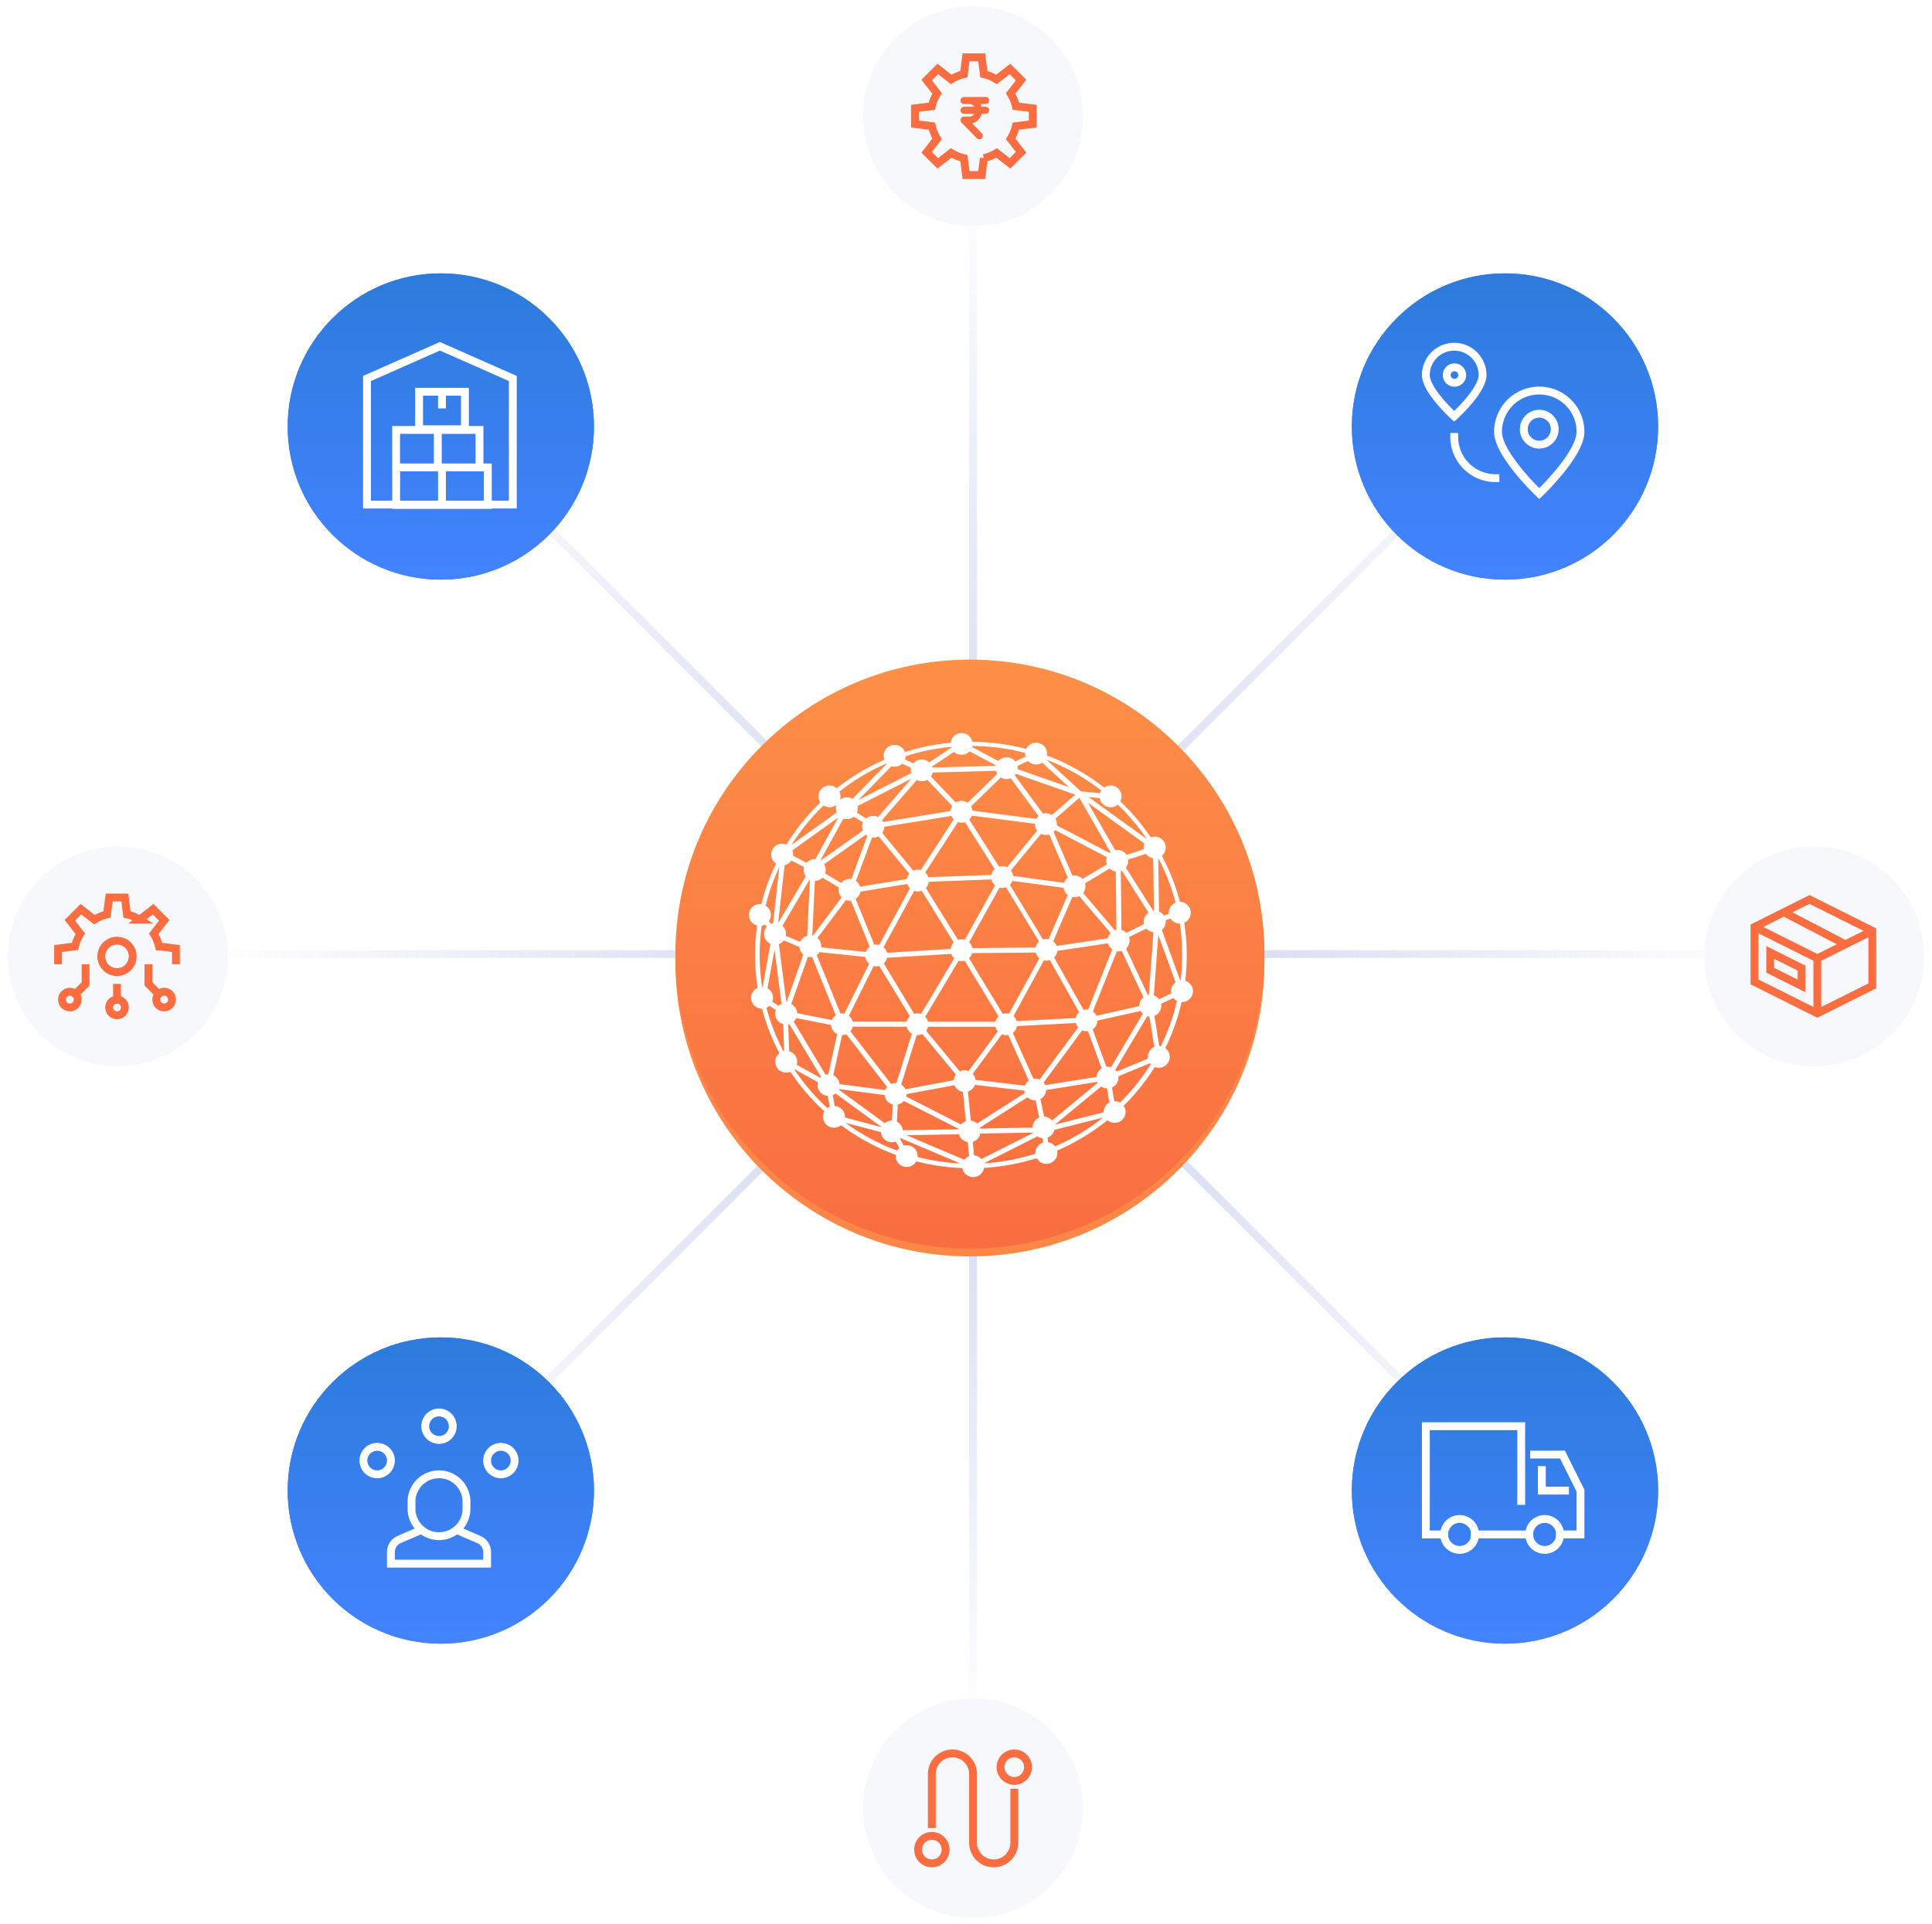 <svg width="492" height="490" fill="none" xmlns="http://www.w3.org/2000/svg"><path transform="rotate(45 386.797 103.707)" stroke="url(#a)" d="M386.797 103.707h1v393h-1z"/><path transform="rotate(-45 108.504 104)" stroke="url(#b)" d="M108.504 104h1v393h-1z"/><path stroke="url(#c)" d="M247.297 46.5h1v393h-1z"/><path transform="rotate(-90 51.297 243.5)" stroke="url(#d)" d="M51.297 243.5h1v393h-1z"/><g filter="url(#e)"><path d="M322 243c0 41.421-33.579 75-75 75s-75-33.579-75-75 33.579-75 75-75 75 33.579 75 75Z" fill="#FD8746"/></g><path d="M322 243c0 41.421-33.579 75-75 75s-75-33.579-75-75 33.579-75 75-75 75 33.579 75 75Z" fill="url(#f)"/><path fill-rule="evenodd" clip-rule="evenodd" d="M281.189 200.961a54.904 54.904 0 0 0-14.939-8.346 2.44 2.44 0 0 0 .094-.672c0-1.364-1.119-2.47-2.5-2.47a2.5 2.5 0 0 0-2.353 1.633 55.051 55.051 0 0 0-14.136-1.863c-.116-1.258-1.186-2.243-2.49-2.243-1.376 0-2.492 1.099-2.499 2.457a54.812 54.812 0 0 0-12.115 2.463 2.495 2.495 0 0 0-2.431-1.892c-1.381 0-2.5 1.106-2.5 2.47 0 .42.106.816.294 1.163a54.94 54.94 0 0 0-12.555 7.494 2.505 2.505 0 0 0-1.834-.792c-1.381 0-2.5 1.106-2.5 2.47 0 .605.22 1.159.585 1.588a54.587 54.587 0 0 0-8.922 11.067 2.508 2.508 0 0 0-1.208-.307c-1.381 0-2.5 1.106-2.5 2.47 0 .945.537 1.766 1.326 2.181a53.14 53.14 0 0 0-3.909 10.798 2.554 2.554 0 0 0-.597-.07c-1.381 0-2.5 1.105-2.5 2.47 0 1.248.937 2.279 2.153 2.446a53.41 53.41 0 0 0-.565 7.77c0 2.91.234 5.767.686 8.554a2.474 2.474 0 0 0-1.707 2.343c0 1.364 1.12 2.47 2.5 2.47.073 0 .145-.003.216-.009a53.273 53.273 0 0 0 4.581 11.732 2.46 2.46 0 0 0-1.161 2.086c0 1.364 1.119 2.47 2.5 2.47.432 0 .838-.108 1.192-.299a54.65 54.65 0 0 0 8.934 10.425 2.441 2.441 0 0 0-.464 1.434c0 1.364 1.119 2.47 2.5 2.47.699 0 1.331-.283 1.785-.74a54.87 54.87 0 0 0 14.29 7.767 2.482 2.482 0 0 0-.051.498c0 1.365 1.119 2.471 2.5 2.471a2.501 2.501 0 0 0 2.293-1.485 54.94 54.94 0 0 0 12.146 1.783c.097 1.277 1.176 2.284 2.493 2.284 1.335 0 2.425-1.033 2.497-2.334a55.104 55.104 0 0 0 13.834-2.548 2.5 2.5 0 0 0 2.306 1.515c1.38 0 2.5-1.106 2.5-2.47 0-.274-.045-.537-.128-.783a54.93 54.93 0 0 0 13.203-7.957 2.51 2.51 0 0 0 1.813.768c1.38 0 2.499-1.106 2.499-2.47 0-.614-.227-1.176-.602-1.608a54.31 54.31 0 0 0 8.208-10.232c.341.173.729.271 1.139.271 1.381 0 2.5-1.106 2.5-2.47 0-.905-.493-1.697-1.228-2.127a52.814 52.814 0 0 0 4.299-12.153c.111.015.224.022.339.022 1.381 0 2.5-1.105 2.5-2.469a2.48 2.48 0 0 0-2-2.421 53.22 53.22 0 0 0 .406-6.788c0-2.869-.228-5.687-.668-8.437a2.472 2.472 0 0 0 1.699-2.34c0-1.364-1.119-2.47-2.5-2.47-.066 0-.131.003-.196.008a53.21 53.21 0 0 0-4.755-12.118 2.46 2.46 0 0 0 1.082-2.035c0-1.364-1.119-2.47-2.499-2.47-.409 0-.794.096-1.134.268a54.628 54.628 0 0 0-8.015-9.48 2.44 2.44 0 0 0 .399-1.339c0-1.364-1.119-2.47-2.5-2.47-.623 0-1.193.225-1.63.598Zm-34.347-9.979a2.504 2.504 0 0 1-1.977.958 2.508 2.508 0 0 1-1.869-.83l-6.001 4.001c.105.209.181.436.222.673l16.646-.433c.022-.188.066-.369.129-.541l-7.15-3.828Zm-9.602 5.476 16.634-.434c.064.416.233.797.48 1.117l-7.92 7.696a2.514 2.514 0 0 0-1.569-.546c-.564 0-1.085.185-1.503.497l-6.686-7.005c.309-.367.512-.824.564-1.325Zm9.662 8.869 7.934-7.71c.42.314.942.5 1.509.5.41 0 .798-.098 1.14-.271l7.394 10.055a2.488 2.488 0 0 0-.814.986l-16.699-2.143a2.443 2.443 0 0 0-.464-1.417Zm19.444 2.104c.587 0 1.127.2 1.554.535l6.512-5.688-15.823-5.541a2.481 2.481 0 0 1-.546.723l7.444 10.121c.268-.097.557-.15.859-.15Zm2.5 2.47c0 .164-.016.324-.047.479l13.822 7.236c.162-.187.353-.351.565-.483l-8.248-14.415-6.567 5.735c.299.407.475.907.475 1.448Zm17.891 8.174a2.504 2.504 0 0 0-2.215-1.324c-.248 0-.487.035-.713.102l-7.692-13.444 15.711 11.348a2.439 2.439 0 0 0-.173 1.742l-4.918 1.576Zm-.417 2.861a2.443 2.443 0 0 0 .648-2.226l4.954-1.588a2.506 2.506 0 0 0 2.044 1.2l.211 13.925a2.52 2.52 0 0 0-.64.054l-7.217-11.365Zm-1.197.683c.234-.057.455-.147.658-.264l7.103 11.184a2.467 2.467 0 0 0-1.316 2.176c0 .282.048.552.136.804l-4.932 2.423a2.51 2.51 0 0 0-1.486-.835l-.163-15.488Zm-2.499-.79a2.508 2.508 0 0 0 1.818.861l.162 15.397c-.28.029-.547.104-.792.217l-8.38-9.874a2.45 2.45 0 0 0 .512-2.589l6.68-4.012Zm-9.011 7.376c-.246 0-.483-.036-.708-.101l-5.068 11.734a2.47 2.47 0 0 1 1.036 1.421l13.514-2.019a2.45 2.45 0 0 1 .849-1.567l-8.336-9.821a2.506 2.506 0 0 1-1.287.353Zm-1.329-.378a2.464 2.464 0 0 1-1.168-1.977l-13.498-1.822a2.465 2.465 0 0 1-.826 1.26l8.675 14.342a2.514 2.514 0 0 1 1.755-.084l5.062-11.719Zm-15.978-2.229 8.697 14.291a2.46 2.46 0 0 0-1.031 1.741l-16.618.145a2.453 2.453 0 0 0-.948-1.71l7.983-14.35a2.53 2.53 0 0 0 1.917-.117Zm-2.525-.188-7.964 14.315a2.527 2.527 0 0 0-1.969.028l-8.464-13.632a2.447 2.447 0 0 0 .841-1.825l16.499-.61c.09.714.487 1.333 1.057 1.724Zm-1.063-2.276-16.555.59a2.466 2.466 0 0 0-.955-1.439l8.62-13.276c.316.143.667.222 1.037.222.353 0 .689-.072.993-.202l7.837 12.382a2.459 2.459 0 0 0-.977 1.723Zm1.571-2.054-7.848-12.401c.4-.321.697-.761.837-1.267l16.594 2.13a2.443 2.443 0 0 0 .631 2.028l-7.99 9.704a2.532 2.532 0 0 0-2.224-.194Zm2.75.621 7.989-9.701a2.5 2.5 0 0 0 1.318.371c.36 0 .702-.075 1.011-.21l4.94 11.473a2.472 2.472 0 0 0-1.12 1.545l-13.472-1.819a2.442 2.442 0 0 0-.666-1.659Zm10.904-9.9 4.977 11.56c.22-.063.453-.096.693-.096.818 0 1.543.387 2 .987l6.641-3.99a2.443 2.443 0 0 1-.003-2.077l-13.678-7.161c-.155.3-.37.564-.63.777Zm5.54-10.562-14.679-5.142a2.47 2.47 0 0 0-.068-1.174l3.135-1.462a2.51 2.51 0 0 0 1.973.952c.6 0 1.151-.209 1.582-.557l8.057 7.383Zm-7.593-7.877 9.216 8.445.152.053-.006.016 5.121.446a2.45 2.45 0 0 1 .502-1.042 54.289 54.289 0 0 0-14.785-8.25 2.478 2.478 0 0 1-.2.332ZM196 233.03c0 .627-.236 1.199-.626 1.635l.893.977c.269-.13.564-.214.876-.241l1.704-15.302a2.6 2.6 0 0 1-.332-.066 52.793 52.793 0 0 0-3.888 10.791A2.468 2.468 0 0 1 196 233.03Zm-1.143 2.074c-.332.213-.719.35-1.134.386a53.078 53.078 0 0 0-.567 7.756c0 2.871.23 5.69.672 8.438a2.712 2.712 0 0 1 .626.018l2.091-11.507a2.474 2.474 0 0 1-1.678-2.334c0-.73.32-1.386.83-1.838l-.84-.919Zm4.676-15.008-1.708 15.336c.149.028.293.068.431.12l7.3-12.393a2.442 2.442 0 0 1-.417-2.453l-3.729-1.938a2.496 2.496 0 0 1-1.877 1.328Zm2.101-1.973 3.831 1.992a2.505 2.505 0 0 1 2.345-.984l6.253-11.371a2.758 2.758 0 0 1-.211-.193l-12.463 8.927a2.43 2.43 0 0 1 .245 1.629Zm-.643-2.175 12.461-8.927a2.44 2.44 0 0 1-.133-2.037l-.453-.287a2.506 2.506 0 0 1-1.641.606 2.509 2.509 0 0 1-1.548-.53 54.068 54.068 0 0 0-8.848 11.022c.056.048.11.099.162.153Zm-6.155 40.546a52.623 52.623 0 0 0 4.527 11.601c.195-.069.402-.115.617-.134l-.234-7.352a2.48 2.48 0 0 1-2.043-2.429c0-.376.085-.732.237-1.051l-2.023-1.324c-.29.315-.661.555-1.081.689Zm1.467-1.245 2.009 1.315a2.497 2.497 0 0 1 1.028-.703l-1.998-15.53c-.043 0-.086-.002-.128-.004l-2.103 11.571a2.468 2.468 0 0 1 1.456 2.245c0 .398-.095.773-.264 1.106Zm1.716-15.003 1.99 15.471a2.497 2.497 0 0 1 .451.006l4.463-12.692a2.46 2.46 0 0 1-1.079-2.033l.001-.032-4.352-1.804a2.509 2.509 0 0 1-1.474 1.084Zm1.751-1.7 4.182 1.734a2.492 2.492 0 0 1 1.905-1.705l.698-14.7a2.493 2.493 0 0 1-.483-.253l-7.217 12.254a2.458 2.458 0 0 1 .915 2.67Zm6.771-.01.689-14.499a2.527 2.527 0 0 0 2.168-.876l4.561 2.731a2.455 2.455 0 0 0 .771 2.625l-7.603 10.135a2.465 2.465 0 0 0-.586-.116Zm8.767-9.657-7.559 10.076a2.459 2.459 0 0 1 1.036 2.581l11.939 1.252a2.479 2.479 0 0 1 1.123-1.533l-4.977-12.208a2.52 2.52 0 0 1-1.562-.168Zm2.203-.062 4.96 12.166a2.542 2.542 0 0 1 1.553.058l8.089-14.879a2.473 2.473 0 0 1-.831-1.361l-12.446 2.046a2.47 2.47 0 0 1-1.325 1.97Zm7.087 12.523 8.079-14.823a2.527 2.527 0 0 0 2.14-.021l8.452 13.613a2.455 2.455 0 0 0-.903 1.864l-16.739 1.003a2.466 2.466 0 0 0-1.029-1.636Zm18.654-32.692-8.645 13.314a2.5 2.5 0 0 0-.882-.158c-.448 0-.869.116-1.233.32l-8.198-9.971a2.44 2.44 0 0 0 .561-1.818l17.617-2.858c.142.462.416.867.78 1.171Zm-19.46 3.962 8.158 9.924a2.448 2.448 0 0 0-.72 1.593l-12.428 2.043a2.476 2.476 0 0 0-1.182-1.664l4.249-11.505a2.51 2.51 0 0 0 1.923-.391Zm-6.801 11.635 4.235-11.466a2.496 2.496 0 0 1-.728-.559l-11.064 7.821a2.444 2.444 0 0 1 .326 2.549l4.492 2.69a2.505 2.505 0 0 1 2.739-1.035Zm3.127-12.585-11.188 7.909a2.482 2.482 0 0 0-.447-.252l6.16-11.201a2.523 2.523 0 0 0 2.763-.492l2.775 1.758c-.2.355-.314.763-.314 1.198 0 .387.09.754.251 1.08Zm-18.269 60.621a54.042 54.042 0 0 0 8.849 10.33c.266-.235.584-.415.935-.521l-.563-3.25-.07.001c-1.381 0-2.5-1.105-2.5-2.469 0-.309.057-.604.162-.877l-6.474-3.571a2.541 2.541 0 0 1-.339.357Zm.676-.943 6.463 3.566c.144-.192.315-.362.508-.506l-8.361-13.925a2.538 2.538 0 0 1-.706.167l.235 7.353a2.48 2.48 0 0 1 2.039 2.429c0 .324-.063.633-.178.916Zm7.566 2.732-8.364-13.932c.393-.299.693-.711.851-1.186l9.339 1.854-.001.042v.027c0 1.055.67 1.956 1.613 2.31l-2.342 10.723a2.514 2.514 0 0 0-1.096.162Zm1.937-13.928-9.328-1.853a2.473 2.473 0 0 0-1.575-2.406l4.412-12.546a2.537 2.537 0 0 0 1.444.05l6.229 15.323c-.56.306-.989.817-1.182 1.432Zm-3.492-17.954a2.499 2.499 0 0 1-.925.94l6.236 15.341a2.538 2.538 0 0 1 1.326.051l6.553-13.136a2.457 2.457 0 0 1-1.067-1.926l-12.123-1.27Zm5.956 43.562a54.286 54.286 0 0 0 14.123 7.67c.176-.38.447-.709.783-.955l-1.151-2.092a2.519 2.519 0 0 1-1.115.259c-1.38 0-2.499-1.106-2.499-2.471v-.042l-10-2.627a2.377 2.377 0 0 1-.141.258Zm.341-.902 9.905 2.601a2.51 2.51 0 0 1 .191-.456l-12.163-8.873a2.517 2.517 0 0 1-1.024.611l.564 3.252.059-.001c1.381 0 2.5 1.106 2.5 2.47 0 .135-.011.267-.032.396Zm10.498 1.601-12.153-8.865a2.4 2.4 0 0 0 .226-.534l12.138 1.585a2.48 2.48 0 0 0 2.103 2.418l-.221 4.655a2.508 2.508 0 0 0-2.093.741Zm.298-8.482-12.129-1.584v-.011a2.473 2.473 0 0 0-1.646-2.323l2.339-10.714a2.511 2.511 0 0 0 1.419-.291l10.676 13.81a2.461 2.461 0 0 0-.659 1.113Zm-9.469-15.323 10.674 13.807a2.52 2.52 0 0 1 1.648-.269l4.094-13.057a2.477 2.477 0 0 1-1.447-1.932l-14.232-.017a2.448 2.448 0 0 1-.737 1.468Zm12.97 13.746c.583.279 1.04.774 1.263 1.381l12.763-2.394-.001-.015c0-.649.254-1.239.668-1.68l-8.886-10.715a2.51 2.51 0 0 1-1.708.349l-4.099 13.074Zm1.412 2.224c0 .288-.05.565-.141.822l14.438 7.348a2.502 2.502 0 0 1 1.438-1.011l-.787-7.946a2.496 2.496 0 0 1-2.238-1.783l-12.717 2.385c.005.061.007.123.007.185Zm-.454 1.421a2.505 2.505 0 0 1-1.761 1.033l-.228 4.815a2.47 2.47 0 0 1 1.534 2.278v.013l14.794-.257a2.43 2.43 0 0 1 .112-.528l-14.451-7.354Zm-.569 8.866.016-.052 14.917-.259a2.491 2.491 0 0 0 2.277 2.035l.365 4.041a2.506 2.506 0 0 0-1.408 1.078l-16.167-6.843Zm-.706 1.089a2.46 2.46 0 0 0 .414-.479l16.187 6.851a2.427 2.427 0 0 0-.064.293 54.438 54.438 0 0 1-12.002-1.756c.027-.146.041-.297.041-.452 0-1.364-1.119-2.469-2.5-2.469-.315 0-.616.057-.893.162l-1.183-2.15Zm18.141-4.298-.784-7.912a2.492 2.492 0 0 0 1.906-1.797l13.036 1.509c.001.364.081.708.224 1.019l-12.548 8.014a2.508 2.508 0 0 0-1.834-.833Zm14.249-8.867a2.485 2.485 0 0 1 1.166-1.482l-5.448-12.094a2.547 2.547 0 0 1-1.874-.197l-7.726 10.468c.501.443.82 1.081.834 1.794l13.048 1.511Zm2.409-1.808c.445 0 .862.114 1.223.315l10.115-13.684a2.454 2.454 0 0 1-.74-1.405l-15.488.807a2.463 2.463 0 0 1-1.178 1.925l5.458 12.116c.195-.048.4-.074.61-.074Zm1.767.722c.271.267.48.596.604.963l13.543-2.158-.001-.082c0-.966.562-1.803 1.38-2.209l-3.656-9.982a2.53 2.53 0 0 1-1.747-.227l-10.123 13.695Zm.733 1.748c0 1.016-.62 1.888-1.507 2.267l1.051 4.931a2.507 2.507 0 0 1 2.212 1.118l12.081-9.964a2.447 2.447 0 0 1-.308-.631l-13.532 2.156.003.123Zm-2.5 2.47a2.506 2.506 0 0 1-1.91-.877l-12.536 8.006c.101.206.174.428.214.66l13.915-.268a2.473 2.473 0 0 1 1.691-2.67l-1.039-4.873c-.11.014-.221.022-.335.022Zm-46.725-19.455 14.247.017a2.465 2.465 0 0 1 .963-1.612l-8.056-13.237a2.521 2.521 0 0 1-1.708.022l-6.544 13.118c.579.377.99.985 1.098 1.692Zm8.753-16.852a2.464 2.464 0 0 1-.961 1.669l7.987 13.267c.291-.117.609-.181.943-.181.377 0 .734.082 1.055.23l8.73-14.628a2.473 2.473 0 0 1-.946-1.364l-16.808 1.007Zm9.597 15.351 8.758-14.675a2.52 2.52 0 0 0 1.789-.018l8.877 14.642a2.457 2.457 0 0 0-.909 1.586h-17.667a2.452 2.452 0 0 0-.848-1.535Zm.849 2.209h17.665a2.46 2.46 0 0 0 .745 1.446l-7.741 10.487a2.509 2.509 0 0 0-1.099-.251c-.478 0-.925.133-1.305.363l-8.891-10.72c.331-.361.556-.819.626-1.325Zm27.399 26.938-14.084.272a2.481 2.481 0 0 1-1.991 2.163l.359 3.977h.052c.826 0 1.559.396 2.014 1.006l13.891-6.996a2.41 2.41 0 0 1-.241-.422Zm.727.933-14.051 7.077c.055.143.096.292.123.446a54.205 54.205 0 0 0 13.705-2.547 2.477 2.477 0 0 1 1.944-2.81l-.157-1.625h-.002a2.507 2.507 0 0 1-1.562-.541Zm2.24.45.162 1.666c.824.051 1.54.495 1.957 1.145a54.39 54.39 0 0 0 13.086-7.926 2.327 2.327 0 0 1-.12-.246l-13.293 3.362a2.483 2.483 0 0 1-1.792 1.999Zm1.801-2.696 13.11-3.316a2.47 2.47 0 0 1 1.465-2.555l-.652-4.036a2.51 2.51 0 0 1-1.773-.586l-12.237 10.092c.04.129.069.263.087.401Zm15.593-6.084c.526 0 1.015.161 1.418.436a54.064 54.064 0 0 0 8.154-10.168 2.519 2.519 0 0 1-.48-.579l-8.472 3.489c.039.172.059.35.059.533 0 1.08-.702 1.998-1.679 2.334l.643 3.98a2.61 2.61 0 0 1 .357-.025Zm-2.295-8.715-3.665-10.006a2.464 2.464 0 0 0 1.289-2.331l11.461-2.562c.171.392.441.732.78.988l-8.376 14.079a2.523 2.523 0 0 0-1.489-.168Zm2.068.524 8.39-14.103c.286.113.598.174.924.174h.037l1.312 8.213a2.475 2.475 0 0 0-1.692 2.338c0 .22.029.434.084.637l-8.444 3.478a2.483 2.483 0 0 0-.611-.737Zm11.471-5.848c.237 0 .465.033.682.093a52.553 52.553 0 0 0 4.299-12.057 2.5 2.5 0 0 1-1.165-.944l-3.564 1.694c.06.211.091.434.091.664 0 1.12-.754 2.066-1.789 2.368l1.307 8.186a2.15 2.15 0 0 1 .139-.004Zm-36.412-6.334a2.471 2.471 0 0 0-.961-1.488l7.972-14.641a2.521 2.521 0 0 0 1.791-.096l7.72 13.722c-.542.395-.917 1-1.001 1.693l-15.521.81Zm6.413-16.411-8.004 14.587a2.516 2.516 0 0 0-.858-.149c-.349 0-.682.07-.983.198l-8.868-14.626c.488-.367.836-.907.948-1.528l16.665-.145a2.475 2.475 0 0 0 1.1 1.663Zm3.867-2.04 13.439-2.007a2.472 2.472 0 0 0 1.219 1.761l-6.312 15.792a2.522 2.522 0 0 0-1.505.081l-7.74-13.759c.542-.447.89-1.117.899-1.868Zm21.497 14.56-11.418 2.552a2.486 2.486 0 0 0-1.102-1.311l6.312-15.792a2.54 2.54 0 0 0 1.559-.103l5.75 12.267a2.46 2.46 0 0 0-1.101 2.387Zm2.381-2.794a2.526 2.526 0 0 0-.666.116l-5.771-12.313a2.455 2.455 0 0 0 .742-2.983l4.871-2.393a2.508 2.508 0 0 0 2.035 1.065l-1.211 16.508Zm.679.066 1.222-16.663.104-.031.052-.018 4.833 13.282a2.463 2.463 0 0 0-1.112 2.866l-3.543 1.685a2.505 2.505 0 0 0-1.556-1.121Zm6.84-3.692a2.57 2.57 0 0 1 .553-.081c.283-2.208.43-4.458.43-6.74a52.896 52.896 0 0 0-.624-8.322 2.502 2.502 0 0 1-2.508-1.34l-1.696.596a2.459 2.459 0 0 1-1.005 2.557l4.85 13.33Zm-.625-19.968a52.56 52.56 0 0 0-4.662-11.98 2.628 2.628 0 0 1-.421.139l.214 14.114c.608.2 1.112.626 1.411 1.176l1.712-.601a2.476 2.476 0 0 1 1.746-2.848Zm-7.518-15.899c.1-.11.209-.21.328-.301a53.946 53.946 0 0 0-7.899-9.375 2.506 2.506 0 0 1-1.822.779c-1.326 0-2.411-1.02-2.495-2.309l-4.124-.359 16.012 11.565Zm-30.684-21.324-3.079 1.436a2.506 2.506 0 0 0-2.104-1.135c-.84 0-1.583.409-2.036 1.037l-7.126-3.815c.091-.222.15-.459.173-.707 4.848.009 9.549.651 14.021 1.846a2.46 2.46 0 0 0 .151 1.338Zm-19.124-2.971c.041.227.113.444.213.645l-6.004 4.003a2.509 2.509 0 0 0-1.86-.819c-.857 0-1.612.426-2.063 1.075l-2.629-1.216a2.43 2.43 0 0 0 .256-1.209 54.12 54.12 0 0 1 12.087-2.479Zm-28.679 12.928c0 .499-.149.963-.406 1.351l.327.207a2.51 2.51 0 0 1 2.012-1.003 2.51 2.51 0 0 1 1.462.466l9.191-9.386a2.537 2.537 0 0 1-.43-.411 54.378 54.378 0 0 0-12.52 7.492c.231.375.364.814.364 1.284Zm15.947-8.676 2.713 1.254a2.435 2.435 0 0 0 .023 1.65l-14.648 7.459a2.456 2.456 0 0 0-.146-.201l9.315-9.513c.276.105.577.162.891.162.734 0 1.395-.313 1.852-.811Zm-11.847 12.933 2.766 1.751a2.511 2.511 0 0 1 1.776-.731c.481 0 .93.134 1.311.367l9.196-10.643a2.45 2.45 0 0 1-.144-.179l-14.682 7.476a2.433 2.433 0 0 1-.223 1.959Zm6.379 1.815c.209.223.377.485.491.773l17.671-2.866v-.051c0-.563.19-1.083.512-1.498l-6.706-7.025a2.51 2.51 0 0 1-1.419.436c-.503 0-.972-.147-1.364-.399l-9.185 10.63Z" fill="#fff" stroke="#fff" stroke-width=".6"/><g filter="url(#g)"><circle cx="28" cy="28" transform="matrix(-1 0 0 1 275.797 1)" fill="#F7F8FC" r="28"/><g clip-path="url(#h)" stroke="#F96D41"><path d="M263 31v-4l-4.298-.537a10.902 10.902 0 0 0-1.34-3.237l2.659-3.418-2.829-2.828-3.418 2.658a10.94 10.94 0 0 0-3.237-1.338L250 14h-4l-.537 4.3c-1.144.27-2.237.722-3.237 1.34l-3.418-2.66-2.828 2.828 2.658 3.418c-.617 1-1.069 2.093-1.338 3.237L233 27v4l4.3.537c.27 1.144.722 2.237 1.341 3.237l-2.661 3.418 2.828 2.828 3.418-2.658c1 .618 2.093 1.07 3.237 1.34L246 44h4l.537-4.297a10.914 10.914 0 0 0 3.237-1.341l3.418 2.658 2.829-2.828-2.659-3.418c.618-1 1.07-2.093 1.34-3.237L263 31Z" stroke-width="2" stroke-miterlimit="10" stroke-linecap="square"/><path d="M245.5 25h5.5m-5.5 2.5h5.5m-1.604 6.5-3.896-4h1.375c3.056 0 3.056-5 0-5" stroke-width="1.8" stroke-linecap="round" stroke-linejoin="round"/></g></g><g filter="url(#i)"><circle cx="28" cy="28" transform="matrix(-1 0 0 1 490 215)" fill="#F7F8FC" r="28"/><g clip-path="url(#j)" stroke="#F96D41" stroke-width="2" stroke-miterlimit="10"><path d="m454.273 231.765 15.667 8.166"/><path d="M450.797 246.528V242l8 4v4.528l-8-4Z" stroke-linecap="square"/><path d="m476.797 236.5-14 7-16-8M462.797 243.5v14"/><path d="M476.797 236.5v14l-14 7-16-8v-14l14-7 16 8Z" stroke-linecap="square"/></g></g><g filter="url(#k)"><circle cx="28" cy="28" transform="matrix(-1 0 0 1 58 215)" fill="#F7F8FC" r="28"/><g clip-path="url(#l)" stroke="#F96D41" stroke-width="2" stroke-miterlimit="10" stroke-linecap="square"><path d="M21.797 246v4l-2.586 2.586M40.383 252.586 37.797 250v-4M29.797 254v-3"/><path d="M17.797 256a2 2 0 1 0 0-4 2 2 0 0 0 0 4ZM29.797 258a2 2 0 1 0 0-4 2 2 0 0 0 0 4ZM41.797 256a2 2 0 1 0 0-4 2 2 0 0 0 0 4ZM29.797 247a4 4 0 1 0 0-8 4 4 0 0 0 0 8Z"/><path d="M44.797 244v-3l-4.306-.538a10.9 10.9 0 0 0-1.34-3.227l2.667-3.427-2.83-2.829-3.426 2.666a10.902 10.902 0 0 0-3.227-1.339L31.797 228h-4l-.538 4.306a10.9 10.9 0 0 0-3.227 1.339l-3.427-2.666-2.83 2.829 2.667 3.427a10.898 10.898 0 0 0-1.34 3.227l-4.305.538v3"/></g></g><g filter="url(#m)"><circle cx="28" cy="28" transform="matrix(-1 0 0 1 275.797 431.918)" fill="#F7F8FC" r="28"/><path d="M237.297 464v-12.75a5.247 5.247 0 0 1 5.25-5.25 5.247 5.247 0 0 1 5.25 5.25v17.5a5.247 5.247 0 0 0 5.25 5.25 5.247 5.247 0 0 0 5.25-5.25V456M258.297 453a3.5 3.5 0 1 0 0-7 3.5 3.5 0 0 0 0 7ZM237.297 474a3.5 3.5 0 1 0 0-7 3.5 3.5 0 0 0 0 7Z" stroke="#F96D41" stroke-width="2" stroke-miterlimit="10" stroke-linecap="square"/></g><g filter="url(#n)"><circle cx="39" cy="39" transform="matrix(-1 0 0 1 422.258 69.042)" fill="url(#o)" r="39"/><path d="M344.845 108.042c0 21.215 17.198 38.413 38.413 38.413 21.214 0 38.412-17.198 38.412-38.413 0-21.215-17.198-38.413-38.412-38.413-21.215 0-38.413 17.198-38.413 38.413Z" stroke="url(#p)" stroke-width="1.175"/></g><g clip-path="url(#q)" stroke="#fff" stroke-width="2" stroke-miterlimit="10" stroke-linecap="square"><path d="M391.984 113.25a3.938 3.938 0 1 0 0-7.876 3.938 3.938 0 0 0 0 7.876Z"/><path d="M402.484 109.969c0 5.799-10.5 15.75-10.5 15.75s-10.5-9.951-10.5-15.75a10.501 10.501 0 0 1 17.925-7.425 10.5 10.5 0 0 1 3.075 7.425ZM377.547 95.531c0 3.987-7.219 10.5-7.219 10.5s-7.219-6.513-7.219-10.5a7.218 7.218 0 0 1 14.438 0Z"/><path d="M370.328 97.5a1.97 1.97 0 1 0 0-3.938 1.97 1.97 0 0 0 0 3.938ZM380.828 121.781a10.498 10.498 0 0 1-10.5-10.5"/></g><g filter="url(#r)"><circle cx="39" cy="39" transform="matrix(-1 0 0 1 151.258 340.042)" fill="url(#s)" r="39"/><path d="M73.845 379.042c0 21.215 17.198 38.413 38.413 38.413 21.214 0 38.412-17.198 38.412-38.413 0-21.215-17.198-38.413-38.412-38.413-21.215 0-38.413 17.198-38.413 38.413Z" stroke="url(#t)" stroke-width="1.175"/></g><g clip-path="url(#u)" stroke="#fff" stroke-width="2" stroke-miterlimit="10"><path d="M111.797 366.75a3.5 3.5 0 1 0 0-7 3.5 3.5 0 0 0 0 7ZM127.547 375.5a3.5 3.5 0 1 0 0-7 3.5 3.5 0 0 0 0 7ZM96.047 375.5a3.5 3.5 0 1 0 0-7 3.5 3.5 0 0 0 0 7Z" stroke-linecap="square"/><path d="m107.343 389.65-5.675 2.441a3.5 3.5 0 0 0-2.121 3.217v2.942h24.5v-2.942c0-1.4-.835-2.665-2.121-3.217l-5.689-2.429"/><path d="M111.797 391.25a7 7 0 0 1-7-7v-1.75a7 7 0 1 1 14 0v1.75a7 7 0 0 1-7 7Z" stroke-linecap="square"/></g><g filter="url(#v)"><circle cx="39" cy="39" transform="matrix(-1 0 0 1 422.258 340.042)" fill="url(#w)" r="39"/><path d="M344.845 379.042c0 21.215 17.198 38.413 38.413 38.413 21.214 0 38.412-17.198 38.412-38.413 0-21.215-17.198-38.413-38.412-38.413-21.215 0-38.413 17.198-38.413 38.413Z" stroke="url(#x)" stroke-width="1.175"/></g><g clip-path="url(#y)" stroke="#fff" stroke-width="2" stroke-miterlimit="10" stroke-linecap="square"><path d="M390.672 370.469h7.219l4.593 9.187v11.156h-5.25M389.359 390.812h-13.781M367.703 390.812h-4.594V363.25h24.282v19.031"/><path d="M392.641 374.406v5.25h5.906M371.641 394.75a3.938 3.938 0 1 0-.001-7.875 3.938 3.938 0 0 0 .001 7.875ZM393.297 394.75a3.938 3.938 0 1 0-.001-7.875 3.938 3.938 0 0 0 .001 7.875Z"/></g><g filter="url(#z)"><circle cx="39" cy="39" transform="matrix(-1 0 0 1 151.258 69.042)" fill="url(#A)" r="39"/><path d="M73.845 108.042c0 21.215 17.198 38.413 38.413 38.413 21.214 0 38.412-17.198 38.412-38.413 0-21.215-17.198-38.413-38.412-38.413-21.215 0-38.413 17.198-38.413 38.413Z" stroke="url(#B)" stroke-width="1.175"/></g><path d="M106.727 99.777h11.671v9.55h-11.671v-9.55ZM112.555 99.777v3.242M112.555 119.053h11.672v9.549h-11.672v-9.549ZM111.491 109.504h10.611v9.549h-10.611v-9.549ZM100.883 119.053h11.672v9.549h-11.672v-9.549ZM100.874 109.504h10.61v9.549h-10.61v-9.549Z" stroke="#fff" stroke-width="2" stroke-miterlimit="10" stroke-linecap="square"/><path d="m130.594 96.4-18.569-8.206L93.457 96.4v32.114h37.137V96.4Z" stroke="#fff" stroke-width="2"/><defs><linearGradient id="a" x1="387.797" y1="103" x2="387.797" y2="497" gradientUnits="userSpaceOnUse"><stop stop-color="#9CAADD" stop-opacity="0"/><stop offset=".53" stop-color="#9CAADD" stop-opacity=".55"/><stop offset="1" stop-color="#9CAADD" stop-opacity="0"/></linearGradient><linearGradient id="b" x1="108.797" y1="104" x2="108.797" y2="498" gradientUnits="userSpaceOnUse"><stop stop-color="#9CAADD" stop-opacity="0"/><stop offset=".53" stop-color="#9CAADD" stop-opacity=".55"/><stop offset="1" stop-color="#9CAADD" stop-opacity="0"/></linearGradient><linearGradient id="c" x1="247.797" y1="46" x2="247.797" y2="440" gradientUnits="userSpaceOnUse"><stop stop-color="#9CAADD" stop-opacity="0"/><stop offset=".53" stop-color="#9CAADD" stop-opacity=".55"/><stop offset="1" stop-color="#9CAADD" stop-opacity="0"/></linearGradient><linearGradient id="d" x1="51.797" y1="244" x2="51.797" y2="638" gradientUnits="userSpaceOnUse"><stop stop-color="#9CAADD" stop-opacity="0"/><stop offset=".53" stop-color="#9CAADD" stop-opacity=".55"/><stop offset="1" stop-color="#9CAADD" stop-opacity="0"/></linearGradient><linearGradient id="f" x1="247" y1="318" x2="247" y2="168" gradientUnits="userSpaceOnUse"><stop stop-color="#F96D41"/><stop offset="1" stop-color="#FD8F47"/></linearGradient><linearGradient id="o" x1="39" y1="78" x2="39" y2="0" gradientUnits="userSpaceOnUse"><stop stop-color="#4383FF"/><stop offset="1" stop-color="#2D7BDC"/></linearGradient><linearGradient id="p" x1="383.258" y1="147.042" x2="383.258" y2="69.042" gradientUnits="userSpaceOnUse"><stop stop-color="#4383FF"/><stop offset="1" stop-color="#2D7BDC"/></linearGradient><linearGradient id="s" x1="39" y1="78" x2="39" y2="0" gradientUnits="userSpaceOnUse"><stop stop-color="#4383FF"/><stop offset="1" stop-color="#2D7BDC"/></linearGradient><linearGradient id="t" x1="112.258" y1="418.042" x2="112.258" y2="340.042" gradientUnits="userSpaceOnUse"><stop stop-color="#4383FF"/><stop offset="1" stop-color="#2D7BDC"/></linearGradient><linearGradient id="w" x1="39" y1="78" x2="39" y2="0" gradientUnits="userSpaceOnUse"><stop stop-color="#4383FF"/><stop offset="1" stop-color="#2D7BDC"/></linearGradient><linearGradient id="x" x1="383.258" y1="418.042" x2="383.258" y2="340.042" gradientUnits="userSpaceOnUse"><stop stop-color="#4383FF"/><stop offset="1" stop-color="#2D7BDC"/></linearGradient><linearGradient id="A" x1="39" y1="78" x2="39" y2="0" gradientUnits="userSpaceOnUse"><stop stop-color="#4383FF"/><stop offset="1" stop-color="#2D7BDC"/></linearGradient><linearGradient id="B" x1="112.258" y1="147.042" x2="112.258" y2="69.042" gradientUnits="userSpaceOnUse"><stop stop-color="#4383FF"/><stop offset="1" stop-color="#2D7BDC"/></linearGradient><filter id="e" x="149" y="147" width="196" height="196" filterUnits="userSpaceOnUse" color-interpolation-filters="sRGB"><feFlood flood-opacity="0" result="BackgroundImageFix"/><feColorMatrix in="SourceAlpha" values="0 0 0 0 0 0 0 0 0 0 0 0 0 0 0 0 0 0 127 0" result="hardAlpha"/><feOffset dy="2"/><feGaussianBlur stdDeviation="11.5"/><feComposite in2="hardAlpha" operator="out"/><feColorMatrix values="0 0 0 0 1 0 0 0 0 0.518 0 0 0 0 0.365 0 0 0 0.7 0"/><feBlend in2="BackgroundImageFix" result="effect1_dropShadow_8326_263"/><feBlend in="SourceGraphic" in2="effect1_dropShadow_8326_263" result="shape"/></filter><filter id="g" x="218.622" y=".413" width="58.35" height="58.35" filterUnits="userSpaceOnUse" color-interpolation-filters="sRGB"><feFlood flood-opacity="0" result="BackgroundImageFix"/><feColorMatrix in="SourceAlpha" values="0 0 0 0 0 0 0 0 0 0 0 0 0 0 0 0 0 0 127 0" result="hardAlpha"/><feOffset dy=".587"/><feGaussianBlur stdDeviation=".587"/><feColorMatrix values="0 0 0 0 0.149 0 0 0 0 0.196 0 0 0 0 0.22 0 0 0 0.06 0"/><feBlend in2="BackgroundImageFix" result="effect1_dropShadow_8326_263"/><feColorMatrix in="SourceAlpha" values="0 0 0 0 0 0 0 0 0 0 0 0 0 0 0 0 0 0 127 0" result="hardAlpha"/><feOffset/><feGaussianBlur stdDeviation=".294"/><feColorMatrix values="0 0 0 0 0.149 0 0 0 0 0.196 0 0 0 0 0.22 0 0 0 0.3 0"/><feBlend in2="effect1_dropShadow_8326_263" result="effect2_dropShadow_8326_263"/><feBlend in="SourceGraphic" in2="effect2_dropShadow_8326_263" result="shape"/></filter><filter id="i" x="432.825" y="214.413" width="58.35" height="58.35" filterUnits="userSpaceOnUse" color-interpolation-filters="sRGB"><feFlood flood-opacity="0" result="BackgroundImageFix"/><feColorMatrix in="SourceAlpha" values="0 0 0 0 0 0 0 0 0 0 0 0 0 0 0 0 0 0 127 0" result="hardAlpha"/><feOffset dy=".587"/><feGaussianBlur stdDeviation=".587"/><feColorMatrix values="0 0 0 0 0.149 0 0 0 0 0.196 0 0 0 0 0.22 0 0 0 0.06 0"/><feBlend in2="BackgroundImageFix" result="effect1_dropShadow_8326_263"/><feColorMatrix in="SourceAlpha" values="0 0 0 0 0 0 0 0 0 0 0 0 0 0 0 0 0 0 127 0" result="hardAlpha"/><feOffset/><feGaussianBlur stdDeviation=".294"/><feColorMatrix values="0 0 0 0 0.149 0 0 0 0 0.196 0 0 0 0 0.22 0 0 0 0.3 0"/><feBlend in2="effect1_dropShadow_8326_263" result="effect2_dropShadow_8326_263"/><feBlend in="SourceGraphic" in2="effect2_dropShadow_8326_263" result="shape"/></filter><filter id="k" x=".825" y="214.413" width="58.35" height="58.35" filterUnits="userSpaceOnUse" color-interpolation-filters="sRGB"><feFlood flood-opacity="0" result="BackgroundImageFix"/><feColorMatrix in="SourceAlpha" values="0 0 0 0 0 0 0 0 0 0 0 0 0 0 0 0 0 0 127 0" result="hardAlpha"/><feOffset dy=".587"/><feGaussianBlur stdDeviation=".587"/><feColorMatrix values="0 0 0 0 0.149 0 0 0 0 0.196 0 0 0 0 0.22 0 0 0 0.06 0"/><feBlend in2="BackgroundImageFix" result="effect1_dropShadow_8326_263"/><feColorMatrix in="SourceAlpha" values="0 0 0 0 0 0 0 0 0 0 0 0 0 0 0 0 0 0 127 0" result="hardAlpha"/><feOffset/><feGaussianBlur stdDeviation=".294"/><feColorMatrix values="0 0 0 0 0.149 0 0 0 0 0.196 0 0 0 0 0.22 0 0 0 0.3 0"/><feBlend in2="effect1_dropShadow_8326_263" result="effect2_dropShadow_8326_263"/><feBlend in="SourceGraphic" in2="effect2_dropShadow_8326_263" result="shape"/></filter><filter id="m" x="218.622" y="431.33" width="58.35" height="58.35" filterUnits="userSpaceOnUse" color-interpolation-filters="sRGB"><feFlood flood-opacity="0" result="BackgroundImageFix"/><feColorMatrix in="SourceAlpha" values="0 0 0 0 0 0 0 0 0 0 0 0 0 0 0 0 0 0 127 0" result="hardAlpha"/><feOffset dy=".587"/><feGaussianBlur stdDeviation=".587"/><feColorMatrix values="0 0 0 0 0.149 0 0 0 0 0.196 0 0 0 0 0.22 0 0 0 0.06 0"/><feBlend in2="BackgroundImageFix" result="effect1_dropShadow_8326_263"/><feColorMatrix in="SourceAlpha" values="0 0 0 0 0 0 0 0 0 0 0 0 0 0 0 0 0 0 127 0" result="hardAlpha"/><feOffset/><feGaussianBlur stdDeviation=".294"/><feColorMatrix values="0 0 0 0 0.149 0 0 0 0 0.196 0 0 0 0 0.22 0 0 0 0.3 0"/><feBlend in2="effect1_dropShadow_8326_263" result="effect2_dropShadow_8326_263"/><feBlend in="SourceGraphic" in2="effect2_dropShadow_8326_263" result="shape"/></filter><filter id="n" x="343.083" y="68.454" width="80.35" height="80.35" filterUnits="userSpaceOnUse" color-interpolation-filters="sRGB"><feFlood flood-opacity="0" result="BackgroundImageFix"/><feColorMatrix in="SourceAlpha" values="0 0 0 0 0 0 0 0 0 0 0 0 0 0 0 0 0 0 127 0" result="hardAlpha"/><feOffset dy=".587"/><feGaussianBlur stdDeviation=".587"/><feColorMatrix values="0 0 0 0 0.149 0 0 0 0 0.196 0 0 0 0 0.22 0 0 0 0.06 0"/><feBlend in2="BackgroundImageFix" result="effect1_dropShadow_8326_263"/><feColorMatrix in="SourceAlpha" values="0 0 0 0 0 0 0 0 0 0 0 0 0 0 0 0 0 0 127 0" result="hardAlpha"/><feOffset/><feGaussianBlur stdDeviation=".294"/><feColorMatrix values="0 0 0 0 0.149 0 0 0 0 0.196 0 0 0 0 0.22 0 0 0 0.3 0"/><feBlend in2="effect1_dropShadow_8326_263" result="effect2_dropShadow_8326_263"/><feBlend in="SourceGraphic" in2="effect2_dropShadow_8326_263" result="shape"/></filter><filter id="r" x="72.083" y="339.455" width="80.35" height="80.35" filterUnits="userSpaceOnUse" color-interpolation-filters="sRGB"><feFlood flood-opacity="0" result="BackgroundImageFix"/><feColorMatrix in="SourceAlpha" values="0 0 0 0 0 0 0 0 0 0 0 0 0 0 0 0 0 0 127 0" result="hardAlpha"/><feOffset dy=".587"/><feGaussianBlur stdDeviation=".587"/><feColorMatrix values="0 0 0 0 0.149 0 0 0 0 0.196 0 0 0 0 0.22 0 0 0 0.06 0"/><feBlend in2="BackgroundImageFix" result="effect1_dropShadow_8326_263"/><feColorMatrix in="SourceAlpha" values="0 0 0 0 0 0 0 0 0 0 0 0 0 0 0 0 0 0 127 0" result="hardAlpha"/><feOffset/><feGaussianBlur stdDeviation=".294"/><feColorMatrix values="0 0 0 0 0.149 0 0 0 0 0.196 0 0 0 0 0.22 0 0 0 0.3 0"/><feBlend in2="effect1_dropShadow_8326_263" result="effect2_dropShadow_8326_263"/><feBlend in="SourceGraphic" in2="effect2_dropShadow_8326_263" result="shape"/></filter><filter id="v" x="343.083" y="339.455" width="80.35" height="80.35" filterUnits="userSpaceOnUse" color-interpolation-filters="sRGB"><feFlood flood-opacity="0" result="BackgroundImageFix"/><feColorMatrix in="SourceAlpha" values="0 0 0 0 0 0 0 0 0 0 0 0 0 0 0 0 0 0 127 0" result="hardAlpha"/><feOffset dy=".587"/><feGaussianBlur stdDeviation=".587"/><feColorMatrix values="0 0 0 0 0.149 0 0 0 0 0.196 0 0 0 0 0.22 0 0 0 0.06 0"/><feBlend in2="BackgroundImageFix" result="effect1_dropShadow_8326_263"/><feColorMatrix in="SourceAlpha" values="0 0 0 0 0 0 0 0 0 0 0 0 0 0 0 0 0 0 127 0" result="hardAlpha"/><feOffset/><feGaussianBlur stdDeviation=".294"/><feColorMatrix values="0 0 0 0 0.149 0 0 0 0 0.196 0 0 0 0 0.22 0 0 0 0.3 0"/><feBlend in2="effect1_dropShadow_8326_263" result="effect2_dropShadow_8326_263"/><feBlend in="SourceGraphic" in2="effect2_dropShadow_8326_263" result="shape"/></filter><filter id="z" x="72.083" y="68.454" width="80.35" height="80.35" filterUnits="userSpaceOnUse" color-interpolation-filters="sRGB"><feFlood flood-opacity="0" result="BackgroundImageFix"/><feColorMatrix in="SourceAlpha" values="0 0 0 0 0 0 0 0 0 0 0 0 0 0 0 0 0 0 127 0" result="hardAlpha"/><feOffset dy=".587"/><feGaussianBlur stdDeviation=".587"/><feColorMatrix values="0 0 0 0 0.149 0 0 0 0 0.196 0 0 0 0 0.22 0 0 0 0.06 0"/><feBlend in2="BackgroundImageFix" result="effect1_dropShadow_8326_263"/><feColorMatrix in="SourceAlpha" values="0 0 0 0 0 0 0 0 0 0 0 0 0 0 0 0 0 0 127 0" result="hardAlpha"/><feOffset/><feGaussianBlur stdDeviation=".294"/><feColorMatrix values="0 0 0 0 0.149 0 0 0 0 0.196 0 0 0 0 0.22 0 0 0 0.3 0"/><feBlend in2="effect1_dropShadow_8326_263" result="effect2_dropShadow_8326_263"/><feBlend in="SourceGraphic" in2="effect2_dropShadow_8326_263" result="shape"/></filter><clipPath id="h"><path fill="#fff" transform="translate(232 13)" d="M0 0h32v32H0z"/></clipPath><clipPath id="j"><path fill="#fff" transform="translate(445.797 227)" d="M0 0h32v32H0z"/></clipPath><clipPath id="l"><path fill="#fff" transform="translate(13.797 227)" d="M0 0h32v32H0z"/></clipPath><clipPath id="q"><path fill="#fff" transform="translate(361.797 87)" d="M0 0h42v42H0z"/></clipPath><clipPath id="u"><path fill="#fff" transform="translate(90.797 358)" d="M0 0h42v42H0z"/></clipPath><clipPath id="y"><path fill="#fff" transform="translate(361.797 358)" d="M0 0h42v42H0z"/></clipPath></defs></svg>